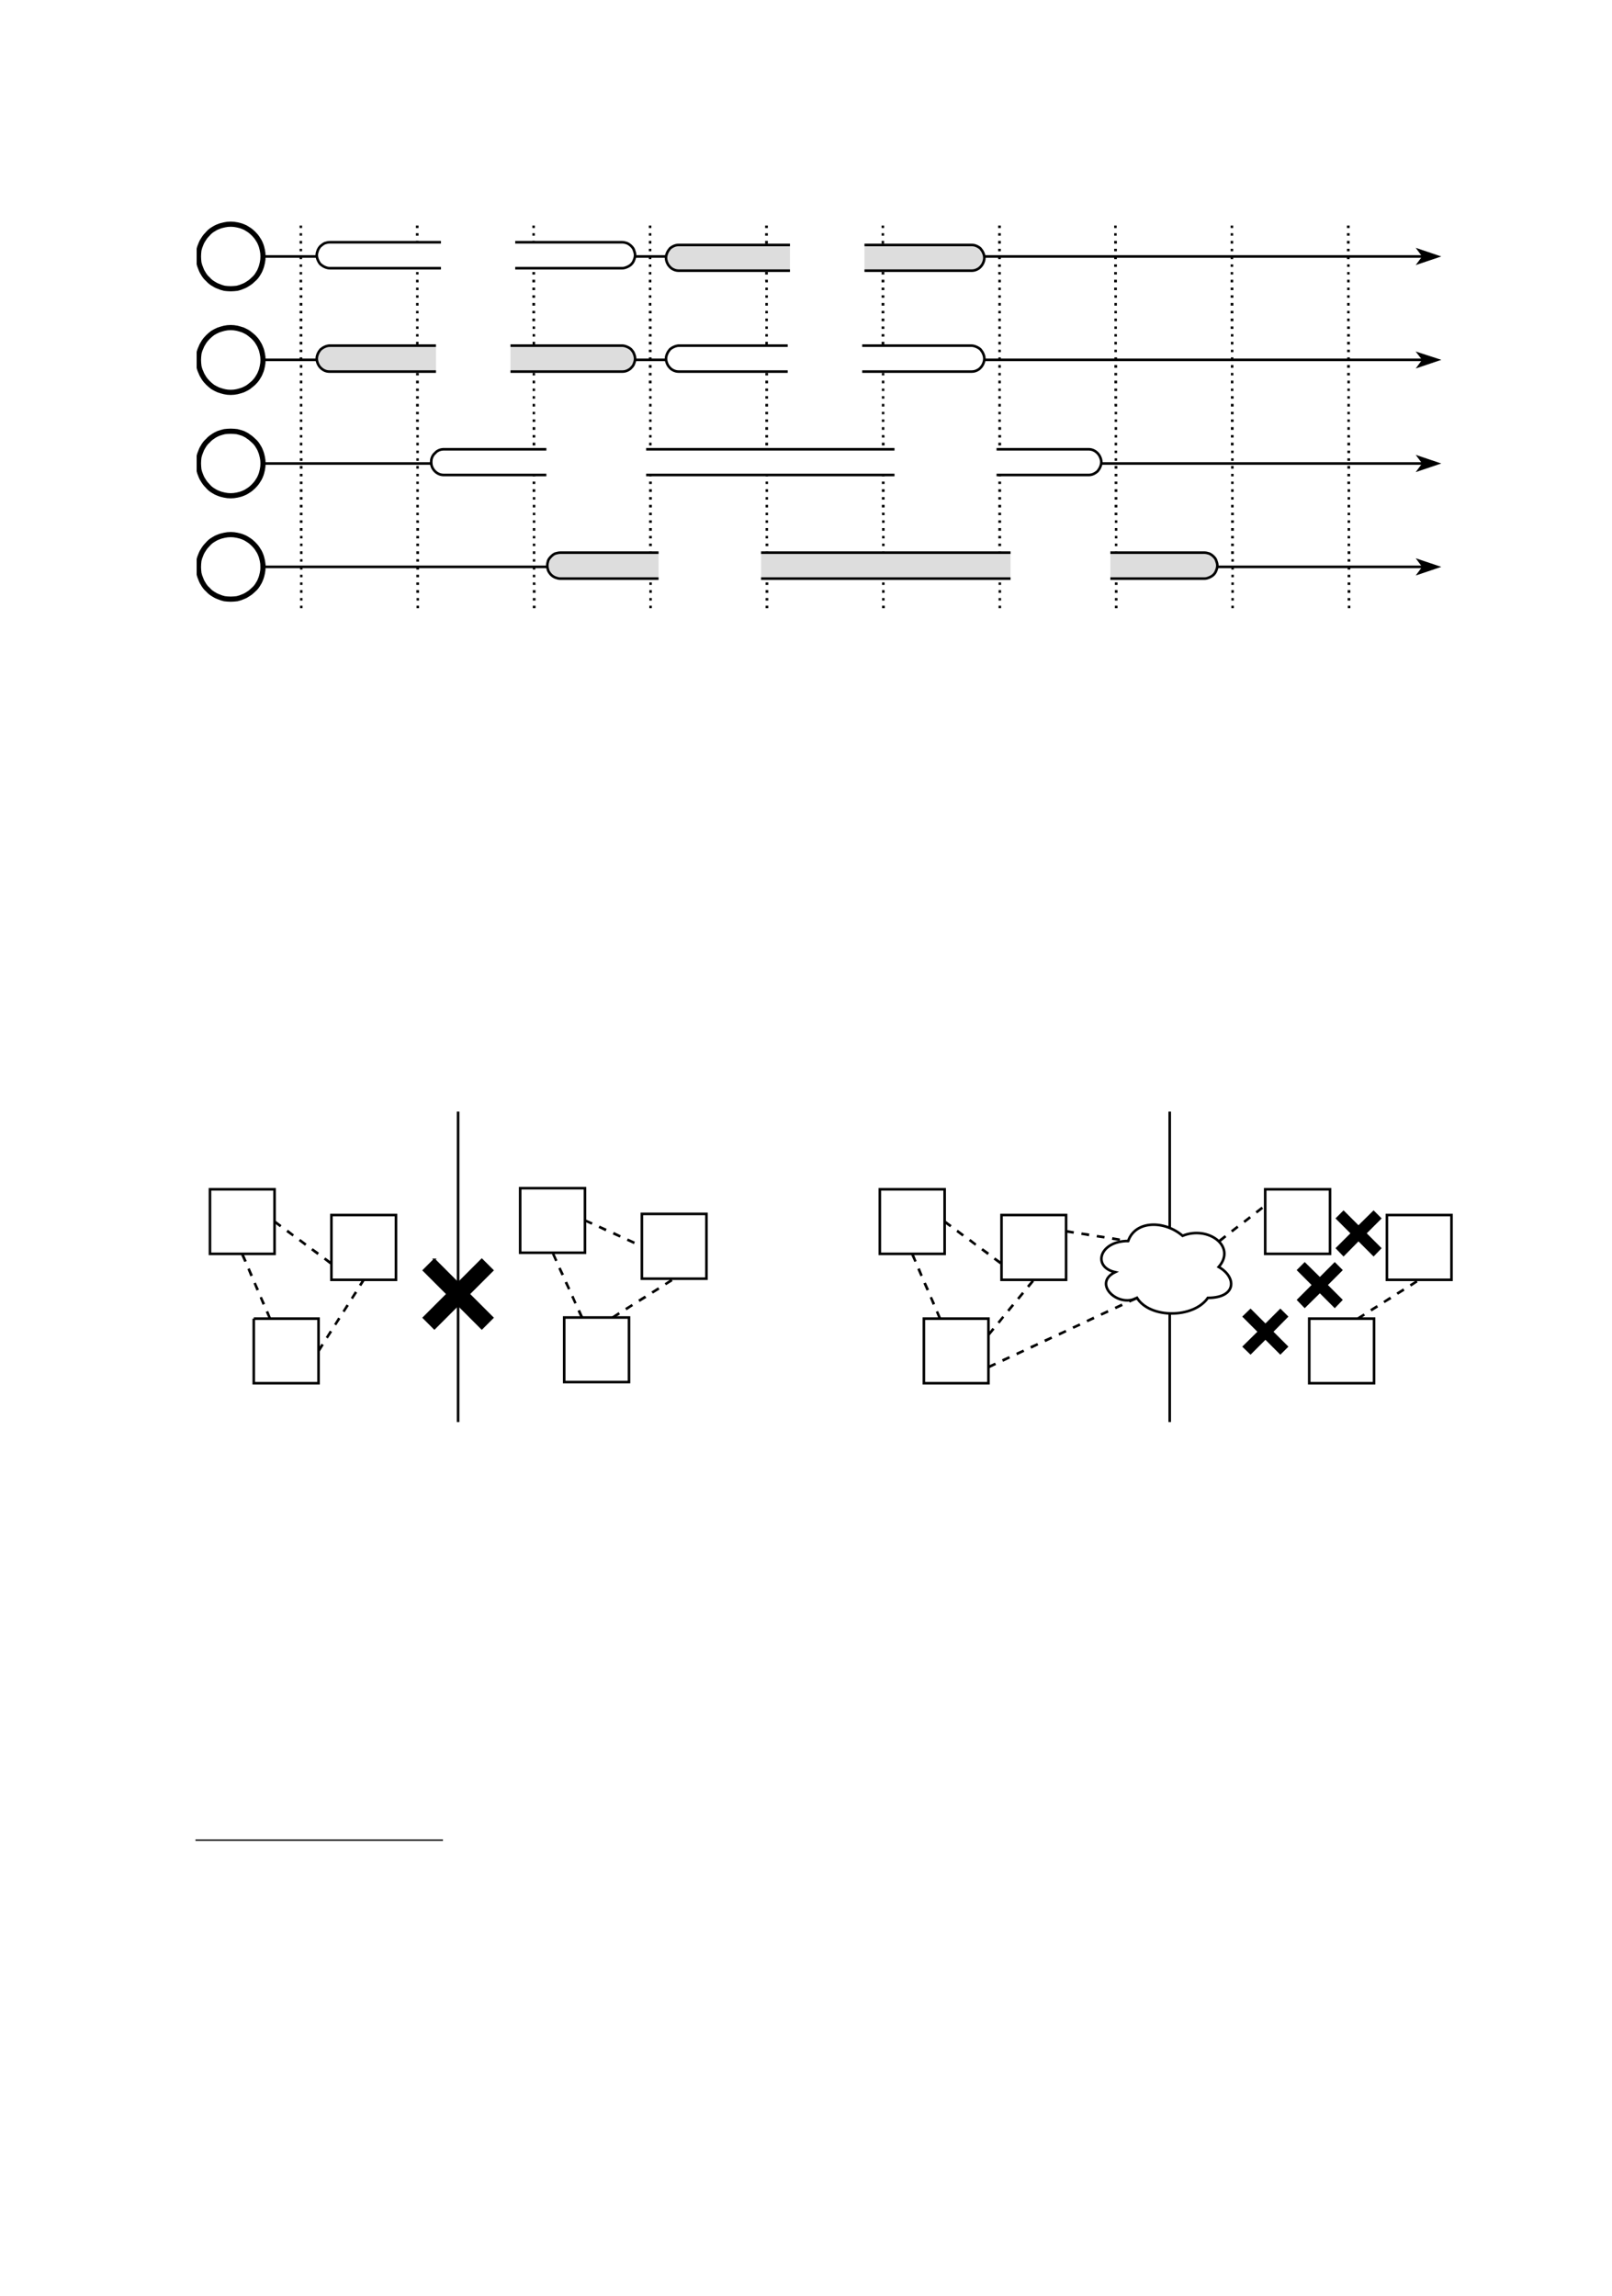 <?xml version="1.0" encoding="UTF-8" standalone="no"?>
<!DOCTYPE svg PUBLIC "-//W3C//DTD SVG 1.1//EN"
"http://www.w3.org/Graphics/SVG/1.1/DTD/svg11.dtd">
<svg viewBox="0 0 714 1017" version="1.1" xmlns="http://www.w3.org/2000/svg" xmlns:xlink="http://www.w3.org/1999/xlink">
<defs>
<clipPath id="c0_296"><path d="M87.1 271.2V97H648.5V271.2Z"/></clipPath>
<clipPath id="c1_296"><path d="M92.4 653.4V491.8H643.5V653.4Z"/></clipPath>
<clipPath id="c2_296"><path d="M87.1 271.2V97H649.3V271.2Z"/></clipPath>
<clipPath id="c3_296"><path d="M92.4 653.9V490.4H643.9V653.9Z"/></clipPath>
<style type="text/css"><![CDATA[
.g0_296{
fill: #FFF;
}
.g1_296{
fill: none;
stroke: #000;
stroke-width: 2.291;
stroke-miterlimit: 10;
}
.g2_296{
fill: none;
stroke: #000;
stroke-width: 1.145;
stroke-miterlimit: 10;
}
.g3_296{
fill: #000;
}
.g4_296{
fill: #DDD;
}
.g5_296{
fill: none;
stroke: #000;
stroke-width: 0.81;
stroke-miterlimit: 10;
}
.g6_296{
fill: none;
stroke: #000;
stroke-width: 0.608;
stroke-miterlimit: 10;
}
]]></style>
</defs>
<path d="M0 1017.7H717.2V-3.7H0V1017.7Z" class="g0_296"/>
<g clip-path="url(#c2_296)">
<g clip-path="url(#c0_296)">
<path d="M87.1 97H648.5V271.2H87.1V97Z" class="g0_296"/>
<path d="M116.5 113.6c0 1 -.1 1.9 -.3 2.8c-.2 .9 -.4 1.8 -.8 2.7c-.3 .9 -.8 1.7 -1.3 2.5c-.5 .8 -1.1 1.5 -1.8 2.1c-.7 .7 -1.4 1.3 -2.2 1.8c-.7 .5 -1.6 1 -2.4 1.3c-.9 .4 -1.8 .7 -2.7 .9c-.9 .1 -1.9 .2 -2.8 .2c-1 0 -1.9 -.1 -2.8 -.2c-.9 -.2 -1.8 -.5 -2.7 -.9c-.9 -.3 -1.7 -.8 -2.5 -1.3c-.8 -.5 -1.5 -1.1 -2.1 -1.8c-.7 -.6 -1.3 -1.3 -1.8 -2.1c-.5 -.8 -1 -1.6 -1.3 -2.5c-.4 -.9 -.7 -1.8 -.9 -2.7c-.1 -.9 -.2 -1.8 -.2 -2.8c0 -.9 .1 -1.9 .2 -2.8c.2 -.9 .5 -1.8 .9 -2.7c.3 -.8 .8 -1.7 1.3 -2.4c.5 -.8 1.1 -1.5 1.8 -2.2c.6 -.7 1.3 -1.3 2.1 -1.8c.8 -.5 1.6 -1 2.5 -1.3c.9 -.4 1.8 -.6 2.7 -.8c.9 -.2 1.8 -.3 2.8 -.3c.9 0 1.9 .1 2.8 .3c.9 .2 1.8 .4 2.7 .8c.8 .3 1.7 .8 2.4 1.3c.8 .5 1.5 1.1 2.2 1.8c.7 .7 1.3 1.4 1.8 2.2c.5 .7 1 1.6 1.3 2.4c.4 .9 .6 1.8 .8 2.7c.2 .9 .3 1.9 .3 2.8Z" class="g1_296"/>
</g>
<path d="M116.5 113.6H630.6" class="g2_296"/>
<path d="M636.6 113.6l-8 2.7l2 -2.7l-2 -2.7l8 2.7Z" class="g3_296"/>
<path d="M636.6 113.6l-8 2.7l2 -2.7l-2 -2.7l8 2.7Z" class="g2_296"/>
<path clip-path="url(#c0_296)" d="M116.5 159.4c0 1 -.1 1.9 -.3 2.8c-.2 1 -.4 1.9 -.8 2.7c-.3 .9 -.8 1.7 -1.3 2.5c-.5 .8 -1.1 1.5 -1.8 2.2c-.7 .6 -1.4 1.2 -2.2 1.8c-.7 .5 -1.6 .9 -2.4 1.3c-.9 .3 -1.8 .6 -2.7 .8c-.9 .2 -1.9 .3 -2.8 .3c-1 0 -1.9 -.1 -2.8 -.3c-.9 -.2 -1.8 -.5 -2.7 -.8c-.9 -.4 -1.7 -.8 -2.5 -1.3c-.8 -.6 -1.5 -1.2 -2.1 -1.8c-.7 -.7 -1.3 -1.4 -1.8 -2.2c-.5 -.8 -1 -1.6 -1.3 -2.5c-.4 -.8 -.7 -1.7 -.9 -2.7c-.1 -.9 -.2 -1.8 -.2 -2.8c0 -.9 .1 -1.8 .2 -2.7c.2 -1 .5 -1.9 .9 -2.7c.3 -.9 .8 -1.7 1.3 -2.5c.5 -.8 1.1 -1.5 1.8 -2.2c.6 -.6 1.3 -1.2 2.1 -1.8c.8 -.5 1.6 -.9 2.5 -1.3c.9 -.3 1.8 -.6 2.7 -.8c.9 -.2 1.8 -.3 2.8 -.3c.9 0 1.9 .1 2.8 .3c.9 .2 1.8 .5 2.7 .8c.8 .4 1.7 .8 2.4 1.3c.8 .6 1.5 1.2 2.2 1.8c.7 .7 1.3 1.4 1.8 2.2c.5 .8 1 1.6 1.3 2.5c.4 .8 .6 1.7 .8 2.7c.2 .9 .3 1.8 .3 2.7Z" class="g1_296"/>
<path d="M116.5 159.4H630.6" class="g2_296"/>
<path d="M636.6 159.4l-8 2.7l2 -2.7l-2 -2.6l8 2.6Z" class="g3_296"/>
<path d="M636.6 159.4l-8 2.7l2 -2.7l-2 -2.6l8 2.6Z" class="g2_296"/>
<path clip-path="url(#c0_296)" d="M116.5 205.3c0 .9 -.1 1.9 -.3 2.8c-.2 .9 -.4 1.8 -.8 2.7c-.3 .8 -.8 1.7 -1.3 2.4c-.5 .8 -1.1 1.5 -1.8 2.2c-.7 .7 -1.4 1.3 -2.2 1.8c-.7 .5 -1.6 1 -2.4 1.3c-.9 .4 -1.8 .6 -2.7 .8c-.9 .2 -1.9 .3 -2.8 .3c-1 0 -1.9 -.1 -2.8 -.3c-.9 -.2 -1.8 -.4 -2.7 -.8c-.9 -.3 -1.7 -.8 -2.5 -1.3c-.8 -.5 -1.5 -1.1 -2.1 -1.8c-.7 -.7 -1.3 -1.4 -1.8 -2.2c-.5 -.7 -1 -1.6 -1.3 -2.4c-.4 -.9 -.7 -1.8 -.9 -2.7c-.1 -.9 -.2 -1.9 -.2 -2.8c0 -1 .1 -1.9 .2 -2.8c.2 -.9 .5 -1.8 .9 -2.7c.3 -.9 .8 -1.7 1.3 -2.5c.5 -.8 1.1 -1.5 1.8 -2.1c.6 -.7 1.3 -1.3 2.1 -1.8c.8 -.6 1.6 -1 2.5 -1.4c.9 -.3 1.8 -.6 2.7 -.8c.9 -.1 1.8 -.2 2.8 -.2c.9 0 1.9 .1 2.8 .2c.9 .2 1.8 .5 2.7 .8c.8 .4 1.7 .8 2.4 1.4c.8 .5 1.5 1.1 2.2 1.8c.7 .6 1.3 1.3 1.8 2.1c.5 .8 1 1.6 1.3 2.5c.4 .9 .6 1.8 .8 2.7c.2 .9 .3 1.8 .3 2.8Z" class="g1_296"/>
<path d="M116.5 205.3H630.6" class="g2_296"/>
<path d="M636.6 205.3l-8 2.7l2 -2.7l-2 -2.7l8 2.7Z" class="g3_296"/>
<path d="M636.6 205.3l-8 2.7l2 -2.7l-2 -2.7l8 2.7Z" class="g2_296"/>
<path clip-path="url(#c0_296)" d="M116.5 251.1c0 1 -.1 1.9 -.3 2.8c-.2 .9 -.4 1.8 -.8 2.7c-.3 .9 -.8 1.7 -1.3 2.5c-.5 .8 -1.1 1.5 -1.8 2.1c-.7 .7 -1.4 1.3 -2.2 1.8c-.7 .5 -1.6 1 -2.4 1.3c-.9 .4 -1.8 .7 -2.7 .9c-.9 .1 -1.9 .2 -2.8 .2c-1 0 -1.9 -.1 -2.8 -.2c-.9 -.2 -1.8 -.5 -2.7 -.9C95.8 264 95 263.5 94.2 263c-.8 -.5 -1.5 -1.1 -2.1 -1.8c-.7 -.6 -1.3 -1.3 -1.8 -2.1c-.5 -.8 -1 -1.6 -1.3 -2.5c-.4 -.9 -.7 -1.8 -.9 -2.7c-.1 -.9 -.2 -1.8 -.2 -2.8c0 -.9 .1 -1.9 .2 -2.8c.2 -.9 .5 -1.8 .9 -2.7c.3 -.8 .8 -1.7 1.3 -2.4c.5 -.8 1.1 -1.5 1.8 -2.2c.6 -.7 1.3 -1.3 2.1 -1.8c.8 -.5 1.6 -1 2.5 -1.3c.9 -.4 1.8 -.6 2.7 -.8c.9 -.2 1.8 -.3 2.8 -.3c.9 0 1.9 .1 2.8 .3c.9 .2 1.8 .4 2.7 .8c.8 .3 1.7 .8 2.4 1.3c.8 .5 1.5 1.1 2.2 1.8c.7 .7 1.3 1.4 1.8 2.2c.5 .7 1 1.6 1.3 2.4c.4 .9 .6 1.8 .8 2.7c.2 .9 .3 1.9 .3 2.8Z" class="g1_296"/>
<path d="M116.5 251.1H630.6" class="g2_296"/>
<path d="M636.6 251.1l-8 2.7l2 -2.7l-2 -2.7l8 2.7Z" class="g3_296"/>
<path d="M636.6 251.1l-8 2.7l2 -2.7l-2 -2.7l8 2.7Z" class="g2_296"/>
<path d="M132.9 269.4v-1.1H134v1.1M132.9 266v-1.1H134V266m-1.1 -3.4v-1.2H134v1.2m-1.1 -3.5V258H134v1.1m-1.1 -3.4v-1.1H134v1.1m-1.1 -3.4v-1.2H134v1.2m-1.1 -3.5v-1.1H134v1.1m-1.1 -3.4v-1.2H134v1.2m-1.1 -3.5v-1.1H134v1.1m-1.1 -3.4v-1.1H134v1.1m-1.2 -3.4v-1.2H134v1.2m-1.2 -3.5v-1.1H134v1.1m-1.2 -3.4v-1.1H134v1.1m-1.2 -3.4v-1.2H134v1.2m-1.2 -3.5v-1.1H134v1.1m-1.2 -3.4v-1.2H134v1.2m-1.2 -3.5v-1.1H134v1.1M132.8 211v-1.1H134V211m-1.2 -3.4v-1.2H134v1.2m-1.2 -3.5V203H134v1.1m-1.2 -3.4v-1.1h1.1v1.1m-1.1 -3.4v-1.2h1.1v1.2m-1.1 -3.5v-1.1h1.1v1.1m-1.1 -3.4v-1.2h1.1v1.2m-1.1 -3.5v-1.1h1.1v1.1m-1.1 -3.4v-1.1h1.1v1.1m-1.1 -3.4v-1.2h1.1v1.2m-1.1 -3.5v-1.1h1.1v1.1m-1.1 -3.4v-1.1h1.1v1.1m-1.1 -3.4v-1.2h1.1v1.2m-1.1 -3.5v-1.1h1.1v1.1m-1.1 -3.4v-1.2h1.1v1.2m-1.2 -3.5v-1.1h1.2v1.1M132.7 156v-1.1h1.2V156m-1.2 -3.4v-1.2h1.2v1.2m-1.2 -3.5V148h1.2v1.1m-1.2 -3.4v-1.1h1.2v1.1m-1.2 -3.4v-1.2h1.2v1.2m-1.2 -3.5v-1.1h1.2v1.1m-1.2 -3.4v-1.2h1.2v1.2m-1.2 -3.5v-1.1h1.2v1.1m-1.2 -3.4v-1.1h1.2v1.1m-1.2 -3.4v-1.2h1.1v1.2m-1.1 -3.5v-1.1h1.1v1.1m-1.1 -3.4v-1.1h1.1v1.1m-1.1 -3.4v-1.2h1.1v1.2m-1.1 -3.5v-1.1h1.1v1.1m-1.1 -3.4v-1.2h1.1v1.2m-1.1 -3.5v-1.1h1.1v1.1M132.7 101V99.9h1.1V101m-1.1 -3.4v0h1.1Z" class="g3_296"/>
<path d="M287.6 269.4v-1.1h1.1v1.1M287.6 266v-1.1h1.1V266m-1.1 -3.4v-1.2h1.1v1.2m-1.1 -3.5V258h1.1v1.1m-1.1 -3.4v-1.1h1.1v1.1m-1.1 -3.4v-1.2h1.1v1.2m-1.1 -3.5v-1.1h1.1v1.1m-1.2 -3.4v-1.2h1.2v1.2m-1.2 -3.5v-1.1h1.2v1.1m-1.2 -3.4v-1.1h1.2v1.1m-1.2 -3.4v-1.2h1.2v1.2m-1.2 -3.5v-1.1h1.2v1.1m-1.2 -3.4v-1.1h1.2v1.1m-1.2 -3.4v-1.2h1.2v1.2m-1.2 -3.5v-1.1h1.2v1.1m-1.2 -3.4v-1.2h1.2v1.2m-1.2 -3.5v-1.1h1.2v1.1M287.5 211v-1.1h1.1V211m-1.1 -3.4v-1.2h1.1v1.2m-1.1 -3.5V203h1.1v1.1m-1.1 -3.4v-1.1h1.1v1.1m-1.1 -3.4v-1.2h1.1v1.2m-1.1 -3.5v-1.1h1.1v1.1m-1.1 -3.4v-1.2h1.1v1.2m-1.1 -3.5v-1.1h1.1v1.1m-1.1 -3.4v-1.1h1.1v1.1m-1.1 -3.4v-1.2h1.1v1.2m-1.1 -3.5v-1.1h1.1v1.1m-1.1 -3.4v-1.1h1.1v1.1m-1.2 -3.4v-1.2h1.2v1.2m-1.2 -3.5v-1.1h1.2v1.1m-1.2 -3.4v-1.2h1.2v1.2m-1.2 -3.5v-1.1h1.2v1.1M287.4 156v-1.1h1.2V156m-1.2 -3.4v-1.2h1.2v1.2m-1.2 -3.5V148h1.2v1.1m-1.2 -3.4v-1.1h1.2v1.1m-1.2 -3.4v-1.2h1.2v1.2m-1.2 -3.5v-1.1h1.2v1.1m-1.2 -3.4v-1.2h1.1v1.2m-1.1 -3.5v-1.1h1.1v1.1m-1.1 -3.4v-1.1h1.1v1.1m-1.1 -3.4v-1.2h1.1v1.2m-1.1 -3.5v-1.1h1.1v1.1m-1.1 -3.4v-1.1h1.1v1.1m-1.1 -3.4v-1.2h1.1v1.2m-1.1 -3.5v-1.1h1.1v1.1m-1.1 -3.4v-1.2h1.1v1.2m-1.1 -3.5v-1.1h1.1v1.1M287.4 101V99.9h1.1V101Z" class="g3_296"/>
<path d="M236 269.4v-1.1h1.2v1.1M236 266v-1.1h1.2V266M236 262.6v-1.2h1.2v1.2M236 259.1V258h1.1l.1 1.1M236 255.7v-1.1h1.1v1.1M236 252.3v-1.2h1.1v1.2M236 248.8v-1.1h1.1v1.1M236 245.4v-1.2h1.1v1.2M236 241.9v-1.1h1.1v1.1M236 238.5v-1.1h1.1v1.1M236 235.1v-1.2h1.1v1.2M236 231.6v-1.1h1.1v1.1M236 228.2v-1.1h1.1v1.1M236 224.8v-1.2h1.1v1.2M236 221.3v-1.1h1.1v1.1m-1.2 -3.4v-1.2h1.2v1.2m-1.2 -3.5v-1.1h1.2v1.1M235.9 211v-1.1h1.2V211m-1.2 -3.4v-1.2h1.2v1.2m-1.2 -3.5V203h1.2v1.1m-1.2 -3.4v-1.1h1.2v1.1m-1.2 -3.4v-1.2h1.2v1.2m-1.2 -3.5v-1.1h1.2v1.1m-1.2 -3.4v-1.2h1.2v1.2m-1.2 -3.5v-1.1h1.2v1.1m-1.2 -3.4v-1.1H237v1.1m-1.1 -3.4v-1.2H237v1.2m-1.1 -3.5v-1.1H237v1.1m-1.1 -3.4v-1.1H237v1.1m-1.1 -3.4v-1.2H237v1.2m-1.1 -3.5v-1.1H237v1.1m-1.1 -3.4v-1.2H237v1.2m-1.1 -3.5v-1.1H237v1.1M235.9 156v-1.1H237V156m-1.1 -3.4v-1.2H237v1.2m-1.1 -3.5V148H237v1.1m-1.1 -3.4v-1.1H237v1.1m-1.2 -3.4v-1.2H237v1.2m-1.2 -3.5v-1.1H237v1.1m-1.2 -3.4v-1.2H237v1.2m-1.2 -3.5v-1.1H237v1.1m-1.2 -3.4v-1.1H237v1.1m-1.2 -3.4v-1.2H237v1.2m-1.2 -3.5v-1.1H237v1.1m-1.2 -3.4v-1.1H237v1.1m-1.2 -3.4v-1.2H237v1.2m-1.2 -3.5v-1.1H237v1.1m-1.2 -3.4v-1.2h1.1v1.2m-1.1 -3.5v-1.1h1.1v1.1M235.8 101V99.9h1.1V101Z" class="g3_296"/>
<path d="M184.5 269.4v-1.1h1.1v1.1M184.5 266v-1.1h1.1V266m-1.2 -3.4v-1.2h1.2v1.2m-1.2 -3.5V258h1.2v1.1m-1.2 -3.4v-1.1h1.2v1.1m-1.2 -3.4v-1.2h1.2v1.2m-1.2 -3.5v-1.1h1.2v1.1m-1.2 -3.4v-1.2h1.2v1.2m-1.2 -3.5v-1.1h1.2v1.1m-1.2 -3.4v-1.1h1.2v1.1m-1.2 -3.4v-1.2h1.2v1.2m-1.2 -3.5v-1.1h1.1l.1 1.1m-1.2 -3.4v-1.1h1.1v1.1m-1.1 -3.4v-1.2h1.1v1.2m-1.1 -3.5v-1.1h1.1v1.1m-1.1 -3.4v-1.2h1.1v1.2m-1.1 -3.5v-1.1h1.1v1.1M184.4 211v-1.1h1.1V211m-1.1 -3.4v-1.2h1.1v1.2m-1.1 -3.5V203h1.1v1.1m-1.1 -3.4v-1.1h1.1v1.1m-1.1 -3.4v-1.2h1.1v1.2m-1.1 -3.5v-1.1h1.1v1.1m-1.1 -3.4l-.1 -1.2h1.2v1.2m-1.2 -3.5v-1.1h1.2v1.1m-1.2 -3.4v-1.1h1.2v1.1m-1.2 -3.4v-1.2h1.2v1.2m-1.2 -3.5v-1.1h1.2v1.1m-1.2 -3.4v-1.1h1.2v1.1m-1.2 -3.4v-1.2h1.2v1.2m-1.2 -3.5v-1.1h1.2v1.1m-1.2 -3.4v-1.2h1.2v1.2m-1.2 -3.5v-1.1h1.2v1.1M184.3 156v-1.1h1.1l.1 1.1m-1.2 -3.4v-1.2h1.1v1.2m-1.1 -3.5V148h1.1v1.1m-1.1 -3.4v-1.1h1.1v1.1m-1.1 -3.4v-1.2h1.1v1.2m-1.1 -3.5v-1.1h1.1v1.1m-1.1 -3.4v-1.2h1.1v1.2m-1.1 -3.5v-1.1h1.1v1.1m-1.1 -3.4v-1.1h1.1v1.1m-1.1 -3.4v-1.2h1.1v1.2m-1.1 -3.5v-1.1h1.1v1.1m-1.1 -3.4v-1.1h1.1v1.1m-1.2 -3.4v-1.2h1.2v1.2m-1.2 -3.5v-1.1h1.2v1.1m-1.2 -3.4v-1.2h1.2v1.2m-1.2 -3.5v-1.1h1.2v1.1M184.2 101V99.9h1.2V101Z" class="g3_296"/>
<path d="M339.1 269.4v-1.1h1.2v1.1M339.1 266v-1.1h1.2V266m-1.2 -3.4v-1.2h1.2v1.2m-1.2 -3.5V258h1.2v1.1m-1.2 -3.4v-1.1h1.2v1.1m-1.2 -3.4v-1.2h1.2v1.2m-1.2 -3.5v-1.1h1.2v1.1m-1.2 -3.4v-1.2h1.2v1.2m-1.2 -3.5v-1.1h1.2v1.1m-1.2 -3.4v-1.1h1.1v1.1m-1.1 -3.4v-1.2h1.1v1.2m-1.1 -3.5v-1.1h1.1v1.1m-1.1 -3.4v-1.1h1.1v1.1m-1.1 -3.4v-1.2h1.1v1.2m-1.1 -3.5v-1.1h1.1v1.1m-1.1 -3.4v-1.2h1.1v1.2m-1.1 -3.5v-1.1h1.1v1.1M339.1 211v-1.1h1.1V211m-1.1 -3.4v-1.2h1.1v1.2m-1.1 -3.5V203h1.1v1.1m-1.1 -3.4v-1.1h1.1v1.1M339 197.3v-1.2h1.2v1.2M339 193.8v-1.1h1.2v1.1M339 190.4v-1.2h1.2v1.2M339 186.9v-1.1h1.2v1.1M339 183.5v-1.1h1.2v1.1M339 180.1v-1.2h1.2v1.2M339 176.6v-1.1h1.2v1.1M339 173.2v-1.1h1.2v1.1M339 169.8v-1.2h1.2v1.2M339 166.3v-1.1h1.2v1.1M339 162.9v-1.2h1.1v1.2M339 159.4v-1.1h1.1v1.1M339 156v-1.1h1.1V156M339 152.6v-1.2h1.1v1.2M339 149.1V148h1.1v1.1M339 145.7v-1.1h1.1v1.1M339 142.3v-1.2h1.1v1.2M339 138.8v-1.1h1.1v1.1M339 135.4v-1.2h1.1v1.2M339 131.9v-1.1h1.1v1.1M339 128.5v-1.1h1.1v1.1M339 125.1l-.1 -1.2h1.2v1.2m-1.2 -3.5v-1.1h1.2v1.1m-1.2 -3.4v-1.1h1.2v1.1m-1.2 -3.4v-1.2h1.2v1.2m-1.2 -3.5v-1.1h1.2v1.1m-1.2 -3.4v-1.2h1.2v1.2m-1.2 -3.5v-1.1h1.2v1.1M338.9 101V99.9h1.2V101Z" class="g3_296"/>
<path d="M390.7 269.4v-1.1h1.2v1.1M390.7 266v-1.1h1.1V266m-1.1 -3.4v-1.2h1.1v1.2m-1.1 -3.5V258h1.1v1.1m-1.1 -3.4v-1.1h1.1v1.1m-1.1 -3.4v-1.2h1.1v1.2m-1.1 -3.5v-1.1h1.1v1.1m-1.1 -3.4v-1.2h1.1v1.2m-1.1 -3.5v-1.1h1.1v1.1m-1.1 -3.4v-1.1h1.1v1.1m-1.1 -3.4v-1.2h1.1v1.2m-1.1 -3.5v-1.1h1.1v1.1m-1.1 -3.4l-.1 -1.1h1.2v1.1m-1.2 -3.4v-1.2h1.2v1.2m-1.2 -3.5v-1.1h1.2v1.1m-1.2 -3.4v-1.2h1.2v1.2m-1.2 -3.5v-1.1h1.2v1.1M390.6 211v-1.1h1.2V211m-1.2 -3.4v-1.2h1.2v1.2m-1.2 -3.5V203h1.2v1.1m-1.2 -3.4v-1.1h1.2v1.1m-1.2 -3.4v-1.2h1.2v1.2m-1.2 -3.5v-1.1h1.1l.1 1.1m-1.2 -3.4v-1.2h1.1v1.2m-1.1 -3.5v-1.1h1.1v1.1m-1.1 -3.4v-1.1h1.1v1.1m-1.1 -3.4v-1.2h1.1v1.2m-1.1 -3.5v-1.1h1.1v1.1m-1.1 -3.4v-1.1h1.1v1.1m-1.1 -3.4v-1.2h1.1v1.2m-1.1 -3.5v-1.1h1.1v1.1m-1.1 -3.4v-1.2h1.1v1.2m-1.1 -3.5v-1.1h1.1v1.1M390.6 156v-1.1h1.1V156m-1.2 -3.4v-1.2h1.2v1.2m-1.2 -3.5V148h1.2v1.1m-1.2 -3.4v-1.1h1.2v1.1m-1.2 -3.4v-1.2h1.2v1.2m-1.2 -3.5v-1.1h1.2v1.1m-1.2 -3.4v-1.2h1.2v1.2m-1.2 -3.5v-1.1h1.2v1.1m-1.2 -3.4v-1.1h1.2v1.1m-1.2 -3.4v-1.2h1.2v1.2m-1.2 -3.5v-1.1h1.2v1.1m-1.2 -3.4v-1.1h1.1v1.1m-1.1 -3.4v-1.2h1.1v1.2m-1.1 -3.5v-1.1h1.1v1.1m-1.1 -3.4v-1.2h1.1v1.2m-1.1 -3.5v-1.1h1.1v1.1M390.5 101V99.9h1.1V101Z" class="g3_296"/>
<path d="M442.3 269.4v-1.1h1.1v1.1M442.3 266v-1.1h1.1V266m-1.1 -3.4v-1.2h1.1v1.2m-1.1 -3.5V258h1.1v1.1m-1.1 -3.4v-1.1h1.1v1.1m-1.1 -3.4v-1.2h1.1v1.2m-1.1 -3.5v-1.1h1.1v1.1m-1.2 -3.4v-1.2h1.2v1.2m-1.2 -3.5v-1.1h1.2v1.1m-1.2 -3.4v-1.1h1.2v1.1m-1.2 -3.4v-1.2h1.2v1.2m-1.2 -3.5v-1.1h1.2v1.1m-1.2 -3.4v-1.1h1.2v1.1m-1.2 -3.4v-1.2h1.2v1.2m-1.2 -3.5v-1.1h1.2v1.1m-1.2 -3.4v-1.2h1.2v1.2m-1.2 -3.5v-1.1h1.2v1.1M442.2 211v-1.1h1.2V211m-1.2 -3.4v-1.2h1.2v1.2m-1.2 -3.5V203h1.2v1.1m-1.2 -3.4v-1.1h1.2v1.1m-1.2 -3.4v-1.2h1.2v1.2m-1.2 -3.5v-1.1h1.2v1.1m-1.2 -3.4v-1.2h1.2v1.2m-1.2 -3.5v-1.1h1.1v1.1m-1.1 -3.4v-1.1h1.1v1.1m-1.1 -3.4v-1.2h1.1v1.2m-1.1 -3.5v-1.1h1.1v1.1m-1.1 -3.4v-1.1h1.1v1.1m-1.1 -3.4v-1.2h1.1v1.2m-1.1 -3.5v-1.1h1.1v1.1m-1.1 -3.4v-1.2h1.1v1.2m-1.1 -3.5v-1.1h1.1v1.1M442.2 156v-1.1h1.1V156m-1.1 -3.4v-1.2h1.1v1.2m-1.1 -3.5V148h1.1v1.1m-1.1 -3.4v-1.1h1.1v1.1m-1.1 -3.4v-1.2h1.1v1.2m-1.1 -3.5v-1.1h1.1v1.1m-1.1 -3.4v-1.2h1.1v1.2m-1.1 -3.5v-1.1h1.1v1.1m-1.1 -3.4v-1.1h1.1v1.1m-1.1 -3.4v-1.2h1.1v1.2m-1.1 -3.5l-.1 -1.1h1.2v1.1m-1.2 -3.4v-1.1h1.2v1.1m-1.2 -3.4v-1.2h1.2v1.2m-1.2 -3.5v-1.1h1.2v1.1m-1.2 -3.4v-1.2h1.2v1.2m-1.2 -3.5v-1.1h1.2v1.1M442.1 101V99.9h1.2V101Z" class="g3_296"/>
<path d="M493.8 269.4v-1.1H495v1.1M493.8 266v-1.1H495V266m-1.2 -3.4v-1.2H495v1.2m-1.2 -3.5V258H495v1.1m-1.2 -3.4v-1.1h1.1v1.1m-1.1 -3.4v-1.2h1.1v1.2m-1.1 -3.5v-1.1h1.1v1.1m-1.1 -3.4v-1.2h1.1v1.2m-1.1 -3.5v-1.1h1.1v1.1m-1.1 -3.4v-1.1h1.1v1.1m-1.1 -3.4v-1.2h1.1v1.2m-1.1 -3.5v-1.1h1.1v1.1m-1.2 -3.4v-1.1h1.2v1.1m-1.2 -3.4v-1.2h1.2v1.2m-1.2 -3.5v-1.1h1.2v1.1m-1.2 -3.4v-1.2h1.2v1.2m-1.2 -3.5v-1.1h1.2v1.1M493.7 211v-1.1h1.2V211m-1.2 -3.4v-1.2h1.2v1.2m-1.2 -3.5V203h1.1v1.1m-1.1 -3.4v-1.1h1.1v1.1m-1.1 -3.4v-1.2h1.1v1.2m-1.1 -3.5v-1.1h1.1v1.1m-1.1 -3.4v-1.2h1.1v1.2m-1.1 -3.5v-1.1h1.1v1.1m-1.1 -3.4v-1.1h1.1v1.1m-1.1 -3.4l-.1 -1.2h1.2v1.2m-1.2 -3.5v-1.1h1.2v1.1m-1.2 -3.4v-1.1h1.2v1.1m-1.2 -3.4v-1.2h1.2v1.2m-1.2 -3.5v-1.1h1.2v1.1m-1.2 -3.4v-1.2h1.2v1.2m-1.2 -3.5v-1.1h1.2v1.1M493.6 156v-1.1h1.1V156m-1.1 -3.4v-1.2h1.1v1.2m-1.1 -3.5V148h1.1v1.1m-1.1 -3.4v-1.1h1.1v1.1m-1.1 -3.4v-1.2h1.1v1.2m-1.1 -3.5v-1.1h1.1v1.1m-1.1 -3.4v-1.2h1.1v1.2m-1.1 -3.5v-1.1h1.1v1.1m-1.2 -3.4v-1.1h1.2v1.1m-1.2 -3.4v-1.2h1.2v1.2m-1.2 -3.5v-1.1h1.2v1.1m-1.2 -3.4v-1.1h1.2v1.1m-1.2 -3.4v-1.2h1.2v1.2m-1.2 -3.5v-1.1h1.2v1.1m-1.2 -3.4v-1.2h1.2v1.2m-1.2 -3.5v-1.1h1.1v1.1M493.5 101V99.9h1.1V101Z" class="g3_296"/>
<path d="M545.4 269.4v-1.1h1.1v1.1M545.4 266v-1.1h1.1V266m-1.1 -3.4v-1.2h1.1v1.2m-1.1 -3.5V258h1.1v1.1m-1.1 -3.4v-1.1h1.1v1.1m-1.1 -3.4v-1.2h1.1v1.2m-1.1 -3.5v-1.1h1.1v1.1m-1.2 -3.4v-1.2h1.2v1.2m-1.2 -3.5v-1.1h1.2v1.1m-1.2 -3.4v-1.1h1.2v1.1m-1.2 -3.4v-1.2h1.2v1.2m-1.2 -3.5v-1.1h1.2v1.1m-1.2 -3.4v-1.1h1.2v1.1m-1.2 -3.4v-1.2h1.1v1.2m-1.1 -3.5v-1.1h1.1v1.1m-1.1 -3.4v-1.2h1.1v1.2m-1.1 -3.5v-1.1h1.1v1.1M545.3 211v-1.1h1.1V211m-1.1 -3.4v-1.2h1.1v1.2m-1.1 -3.5V203h1.1v1.1m-1.1 -3.4v-1.1h1.1v1.1m-1.2 -3.4v-1.2h1.2v1.2m-1.2 -3.5v-1.1h1.2v1.1m-1.2 -3.4v-1.2h1.2v1.2m-1.2 -3.5v-1.1h1.2v1.1m-1.2 -3.4v-1.1h1.2v1.1m-1.2 -3.4v-1.2h1.2v1.2m-1.2 -3.5v-1.1h1.2v1.1m-1.2 -3.4v-1.1h1.1v1.1m-1.1 -3.4v-1.2h1.1v1.2m-1.1 -3.5v-1.1h1.1v1.1m-1.1 -3.4v-1.2h1.1v1.2m-1.1 -3.5v-1.1h1.1v1.1M545.2 156v-1.1h1.1V156m-1.1 -3.4v-1.2h1.1v1.2m-1.1 -3.5V148h1.1v1.1m-1.2 -3.4v-1.1h1.2v1.1m-1.2 -3.4v-1.2h1.2v1.2m-1.2 -3.5v-1.1h1.2v1.1m-1.2 -3.4v-1.2h1.2v1.2m-1.2 -3.5v-1.1h1.2v1.1m-1.2 -3.4v-1.1h1.2v1.1m-1.2 -3.4v-1.2h1.1v1.2m-1.1 -3.5v-1.1h1.1v1.1m-1.1 -3.4v-1.1h1.1v1.1m-1.1 -3.4v-1.2h1.1v1.2m-1.1 -3.5v-1.1h1.1v1.1m-1.1 -3.4v-1.2h1.1v1.2m-1.1 -3.5v-1.1h1.1v1.1M545.1 101V99.9h1.1V101Z" class="g3_296"/>
<path d="M597 269.4v-1.1h1.1v1.1M596.9 266v-1.1h1.2V266m-1.2 -3.4v-1.2h1.2v1.2m-1.2 -3.5V258h1.2v1.1m-1.2 -3.4v-1.1h1.2v1.1m-1.2 -3.4v-1.2h1.2v1.2m-1.2 -3.5v-1.1h1.2v1.1m-1.2 -3.4v-1.2h1.2v1.2m-1.2 -3.5v-1.1H598v1.1m-1.1 -3.4v-1.1H598v1.1m-1.1 -3.4v-1.2H598v1.2m-1.1 -3.5v-1.1H598v1.1m-1.1 -3.4v-1.1H598v1.1m-1.1 -3.4v-1.2H598v1.2m-1.1 -3.5v-1.1H598v1.1m-1.1 -3.4v-1.2H598v1.2m-1.2 -3.5v-1.1H598v1.1M596.8 211v-1.1H598V211m-1.2 -3.4v-1.2H598v1.2m-1.2 -3.5V203H598v1.1m-1.2 -3.4v-1.1H598v1.1m-1.2 -3.4v-1.2H598v1.2m-1.2 -3.5v-1.1h1.1l.1 1.1m-1.2 -3.4v-1.2h1.1v1.2m-1.1 -3.5v-1.1h1.1v1.1m-1.1 -3.4v-1.1h1.1v1.1m-1.1 -3.4v-1.2h1.1v1.2m-1.1 -3.5v-1.1h1.1v1.1m-1.1 -3.4v-1.1h1.1v1.1m-1.1 -3.4v-1.2h1.1v1.2m-1.2 -3.5v-1.1h1.2v1.1m-1.2 -3.4v-1.2h1.2v1.2m-1.2 -3.5v-1.1h1.2v1.1M596.7 156v-1.1h1.2V156m-1.2 -3.4v-1.2h1.2v1.2m-1.2 -3.5V148h1.2v1.1m-1.2 -3.4v-1.1h1.2v1.1m-1.2 -3.4v-1.2h1.1v1.2m-1.1 -3.5v-1.1h1.1v1.1m-1.1 -3.4v-1.2h1.1v1.2m-1.1 -3.5v-1.1h1.1v1.1m-1.1 -3.4v-1.1h1.1v1.1m-1.1 -3.4v-1.2h1.1v1.2m-1.1 -3.5v-1.1h1.1v1.1m-1.1 -3.4v-1.1h1.1v1.1m-1.2 -3.4v-1.2h1.2v1.2m-1.2 -3.5v-1.1h1.2v1.1m-1.2 -3.4v-1.2h1.2v1.2m-1.2 -3.5v-1.1h1.2v1.1M596.6 101V99.9h1.2V101Z" class="g3_296"/>
<path d="M146.1 107.3H275.6c.7 0 1.4 .2 2.1 .4c.7 .3 1.4 .8 1.9 1.3c.5 .5 1 1.1 1.2 1.8c.3 .8 .5 1.5 .5 2.2c0 .8 -.2 1.5 -.5 2.2c-.2 .7 -.7 1.4 -1.2 1.9c-.5 .5 -1.2 .9 -1.9 1.2c-.7 .3 -1.4 .5 -2.1 .5H146.1c-.8 0 -1.5 -.2 -2.2 -.5c-.7 -.3 -1.3 -.7 -1.9 -1.2c-.5 -.5 -.9 -1.2 -1.2 -1.9c-.3 -.7 -.5 -1.4 -.5 -2.2c0 -.7 .2 -1.4 .5 -2.2c.3 -.7 .7 -1.3 1.2 -1.8c.6 -.5 1.2 -1 1.9 -1.3c.7 -.2 1.4 -.4 2.2 -.4Z" class="g0_296"/>
<path d="M146.1 107.3H275.6c.7 0 1.4 .2 2.1 .4c.7 .3 1.4 .8 1.9 1.3c.5 .5 1 1.1 1.2 1.8c.3 .8 .5 1.5 .5 2.2c0 .8 -.2 1.5 -.5 2.2c-.2 .7 -.7 1.4 -1.2 1.9c-.5 .5 -1.2 .9 -1.9 1.2c-.7 .3 -1.4 .5 -2.1 .5H146.1c-.8 0 -1.5 -.2 -2.2 -.5c-.7 -.3 -1.3 -.7 -1.9 -1.2c-.5 -.5 -.9 -1.2 -1.2 -1.9c-.3 -.7 -.5 -1.4 -.5 -2.2c0 -.7 .2 -1.4 .5 -2.2c.3 -.7 .7 -1.3 1.2 -1.8c.6 -.5 1.2 -1 1.9 -1.3c.7 -.2 1.4 -.4 2.2 -.4Z" class="g2_296"/>
<path d="M195.3 99.3h32.9v25.2H195.3V99.3Z" class="g0_296"/>
<path d="M300.8 153.1H430.2c.8 0 1.5 .2 2.2 .5c.7 .3 1.4 .7 1.9 1.2c.5 .6 .9 1.2 1.2 1.9c.3 .7 .5 1.4 .5 2.2c0 .7 -.2 1.5 -.5 2.2c-.3 .7 -.7 1.3 -1.2 1.8c-.5 .6 -1.2 1 -1.9 1.3c-.7 .3 -1.4 .4 -2.2 .4H300.8c-.8 0 -1.5 -.1 -2.2 -.4c-.7 -.3 -1.4 -.7 -1.9 -1.3c-.5 -.5 -.9 -1.1 -1.2 -1.8c-.3 -.7 -.5 -1.5 -.5 -2.2c0 -.8 .2 -1.5 .5 -2.2c.3 -.7 .7 -1.3 1.2 -1.9c.5 -.5 1.2 -.9 1.9 -1.2c.7 -.3 1.4 -.5 2.2 -.5Z" class="g0_296"/>
<path d="M300.8 153.1H430.2c.8 0 1.5 .2 2.2 .5c.7 .3 1.4 .7 1.9 1.2c.5 .6 .9 1.2 1.2 1.9c.3 .7 .5 1.4 .5 2.2c0 .7 -.2 1.5 -.5 2.2c-.3 .7 -.7 1.3 -1.2 1.8c-.5 .6 -1.2 1 -1.9 1.3c-.7 .3 -1.4 .4 -2.2 .4H300.8c-.8 0 -1.5 -.1 -2.2 -.4c-.7 -.3 -1.4 -.7 -1.9 -1.3c-.5 -.5 -.9 -1.1 -1.2 -1.8c-.3 -.7 -.5 -1.5 -.5 -2.2c0 -.8 .2 -1.5 .5 -2.2c.3 -.7 .7 -1.3 1.2 -1.9c.5 -.5 1.2 -.9 1.9 -1.2c.7 -.3 1.4 -.5 2.2 -.5Z" class="g2_296"/>
<path d="M348.9 145.1h33v25.2h-33V145.1Z" class="g0_296"/>
<path d="M196.7 199H482c.8 0 1.5 .1 2.2 .4c.7 .3 1.3 .7 1.9 1.3c.5 .5 .9 1.1 1.2 1.8c.3 .7 .5 1.4 .5 2.2c0 .8 -.2 1.5 -.5 2.2c-.3 .7 -.7 1.3 -1.2 1.9c-.6 .5 -1.2 .9 -1.9 1.2c-.7 .3 -1.4 .4 -2.2 .4H196.7c-.7 0 -1.5 -.1 -2.2 -.4c-.7 -.3 -1.3 -.7 -1.8 -1.2c-.6 -.6 -1 -1.2 -1.3 -1.9c-.3 -.7 -.4 -1.4 -.4 -2.2c0 -.8 .1 -1.5 .4 -2.2c.3 -.7 .7 -1.3 1.3 -1.8c.5 -.6 1.1 -1 1.8 -1.3c.7 -.3 1.5 -.4 2.2 -.4Z" class="g0_296"/>
<path d="M196.7 199H482c.8 0 1.5 .1 2.2 .4c.7 .3 1.3 .7 1.9 1.3c.5 .5 .9 1.1 1.2 1.8c.3 .7 .5 1.4 .5 2.2c0 .8 -.2 1.5 -.5 2.2c-.3 .7 -.7 1.3 -1.2 1.9c-.6 .5 -1.2 .9 -1.9 1.2c-.7 .3 -1.4 .4 -2.2 .4H196.7c-.7 0 -1.5 -.1 -2.2 -.4c-.7 -.3 -1.3 -.7 -1.8 -1.2c-.6 -.6 -1 -1.2 -1.3 -1.9c-.3 -.7 -.4 -1.4 -.4 -2.2c0 -.8 .1 -1.5 .4 -2.2c.3 -.7 .7 -1.3 1.3 -1.8c.5 -.6 1.1 -1 1.8 -1.3c.7 -.3 1.5 -.4 2.2 -.4Z" class="g2_296"/>
<path d="M242 190.4h44.2v25.2H242V190.4Z" class="g0_296"/>
<path d="M396.2 190.4h45.2v25.2H396.2V190.4Z" class="g0_296"/>
<path d="M248.1 244.8H533.5c.7 0 1.4 .2 2.1 .4c.7 .3 1.4 .8 1.9 1.3c.5 .5 1 1.1 1.2 1.8c.3 .8 .5 1.5 .5 2.2c0 .8 -.2 1.5 -.5 2.2c-.2 .7 -.7 1.4 -1.2 1.9c-.5 .5 -1.2 .9 -1.9 1.2c-.7 .3 -1.4 .5 -2.1 .5H248.1c-.7 0 -1.4 -.2 -2.2 -.5c-.7 -.3 -1.3 -.7 -1.8 -1.2c-.5 -.5 -1 -1.2 -1.3 -1.9c-.2 -.7 -.4 -1.4 -.4 -2.2c0 -.7 .2 -1.4 .4 -2.2c.3 -.7 .8 -1.3 1.3 -1.8c.5 -.5 1.1 -1 1.8 -1.3c.8 -.2 1.5 -.4 2.2 -.4Z" class="g4_296"/>
<path d="M248.1 244.8H533.5c.7 0 1.4 .2 2.1 .4c.7 .3 1.4 .8 1.9 1.3c.5 .5 1 1.1 1.2 1.8c.3 .8 .5 1.5 .5 2.2c0 .8 -.2 1.5 -.5 2.2c-.2 .7 -.7 1.4 -1.2 1.9c-.5 .5 -1.2 .9 -1.9 1.2c-.7 .3 -1.4 .5 -2.1 .5H248.1c-.7 0 -1.4 -.2 -2.2 -.5c-.7 -.3 -1.3 -.7 -1.8 -1.2c-.5 -.5 -1 -1.2 -1.3 -1.9c-.2 -.7 -.4 -1.4 -.4 -2.2c0 -.7 .2 -1.4 .4 -2.2c.3 -.7 .8 -1.3 1.3 -1.8c.5 -.5 1.1 -1 1.8 -1.3c.8 -.2 1.5 -.4 2.2 -.4Z" class="g2_296"/>
<path d="M291.7 236.8h45.4V262H291.7V236.8Z" class="g0_296"/>
<path d="M447.6 236.8h44.2V262H447.6V236.8Z" class="g0_296"/>
<path d="M300.8 108.5H430.2c.8 0 1.5 .1 2.2 .4c.7 .3 1.4 .7 1.9 1.2c.5 .6 .9 1.2 1.2 1.9c.3 .7 .5 1.4 .5 2.2c0 .7 -.2 1.5 -.5 2.2c-.3 .7 -.7 1.3 -1.2 1.8c-.5 .6 -1.2 1 -1.9 1.3c-.7 .3 -1.4 .4 -2.2 .4H300.8c-.8 0 -1.5 -.1 -2.2 -.4c-.7 -.3 -1.4 -.7 -1.9 -1.3c-.5 -.5 -.9 -1.1 -1.2 -1.8c-.3 -.7 -.5 -1.5 -.5 -2.2c0 -.8 .2 -1.5 .5 -2.2c.3 -.7 .7 -1.3 1.2 -1.9c.5 -.5 1.2 -.9 1.9 -1.2c.7 -.3 1.4 -.4 2.2 -.4Z" class="g4_296"/>
<path d="M300.8 108.5H430.2c.8 0 1.5 .1 2.2 .4c.7 .3 1.4 .7 1.9 1.2c.5 .6 .9 1.2 1.2 1.9c.3 .7 .5 1.4 .5 2.2c0 .7 -.2 1.5 -.5 2.2c-.3 .7 -.7 1.3 -1.2 1.8c-.5 .6 -1.2 1 -1.9 1.3c-.7 .3 -1.4 .4 -2.2 .4H300.8c-.8 0 -1.5 -.1 -2.2 -.4c-.7 -.3 -1.4 -.7 -1.9 -1.3c-.5 -.5 -.9 -1.1 -1.2 -1.8c-.3 -.7 -.5 -1.5 -.5 -2.2c0 -.8 .2 -1.5 .5 -2.2c.3 -.7 .7 -1.3 1.2 -1.9c.5 -.5 1.2 -.9 1.9 -1.2c.7 -.3 1.4 -.4 2.2 -.4Z" class="g2_296"/>
<path d="M349.9 100.4h33v25.2h-33V100.4Z" class="g0_296"/>
<path d="M146.1 153.1H275.6c.7 0 1.4 .2 2.1 .5c.7 .3 1.4 .7 1.9 1.2c.5 .6 1 1.2 1.2 1.9c.3 .7 .5 1.4 .5 2.2c0 .7 -.2 1.5 -.5 2.2c-.2 .7 -.7 1.3 -1.2 1.8c-.5 .6 -1.2 1 -1.9 1.3c-.7 .3 -1.4 .4 -2.1 .4H146.1c-.8 0 -1.5 -.1 -2.2 -.4c-.7 -.3 -1.3 -.7 -1.9 -1.3c-.5 -.5 -.9 -1.1 -1.2 -1.8c-.3 -.7 -.5 -1.5 -.5 -2.2c0 -.8 .2 -1.5 .5 -2.2c.3 -.7 .7 -1.3 1.2 -1.9c.6 -.5 1.2 -.9 1.9 -1.2c.7 -.3 1.4 -.5 2.2 -.5Z" class="g4_296"/>
<path d="M146.1 153.1H275.6c.7 0 1.4 .2 2.1 .5c.7 .3 1.4 .7 1.9 1.2c.5 .6 1 1.2 1.2 1.9c.3 .7 .5 1.4 .5 2.2c0 .7 -.2 1.5 -.5 2.2c-.2 .7 -.7 1.3 -1.2 1.8c-.5 .6 -1.2 1 -1.9 1.3c-.7 .3 -1.4 .4 -2.1 .4H146.1c-.8 0 -1.5 -.1 -2.2 -.4c-.7 -.3 -1.3 -.7 -1.9 -1.3c-.5 -.5 -.9 -1.1 -1.2 -1.8c-.3 -.7 -.5 -1.5 -.5 -2.2c0 -.8 .2 -1.5 .5 -2.2c.3 -.7 .7 -1.3 1.2 -1.9c.6 -.5 1.2 -.9 1.9 -1.2c.7 -.3 1.4 -.5 2.2 -.5Z" class="g2_296"/>
<path d="M193.1 145.1h33v25.2h-33V145.1Z" class="g0_296"/>
</g>
<g clip-path="url(#c3_296)">
<path clip-path="url(#c1_296)" d="M92.4 491.8H643.5V653.4H92.4V491.8Z" class="g0_296"/>
<path d="M202.9 629.9V492.4m-56.1 45.8h28.6v28.7H146.8V538.2Zm-34.4 45.9h28.7v28.6H112.4V584.1ZM93 526.8h28.6v28.6H93V526.8Zm137.4 -.5h28.7v28.6H230.4V526.3Zm19.5 57.3h28.7v28.6H249.9V583.6Zm34.4 -45.9h28.6v28.7H284.3V537.7Z" class="g2_296"/>
<path d="M140.6 598.1l1.8 -2.9l1 .6l-1.8 2.9m2.7 -6.4l1.8 -2.9l1 .6l-1.9 2.9m2.8 -6.4l1.8 -2.9l1 .6l-1.9 2.9m2.8 -6.4l1.8 -2.9l1 .6l-1.9 2.9m2.8 -6.4l1.8 -2.9l1 .6l-1.9 2.9m2.7 -6.4l1.6 -2.5l1 .6l-1.6 2.5Z" class="g3_296"/>
<path d="M119.1 584.3l-1.4 -3.2l1.1 -.4l1.3 3.2M116.3 578L115 574.8l1 -.4l1.4 3.1m-3.8 -5.8l-1.3 -3.2l1 -.4l1.4 3.1m-3.8 -5.8l-1.3 -3.2l1 -.5l1.4 3.2M108.2 559l-1.4 -3.1l1.1 -.5l1.4 3.2Z" class="g3_296"/>
<path d="M121.9 540.6l2.8 2.1l-.7 .9l-2.7 -2m6.2 3.1l2.7 2.1l-.6 .9l-2.8 -2m6.2 3.1l2.8 2.1l-.7 .9l-2.8 -2.1m6.2 3.2l2.8 2l-.7 1l-2.8 -2.1m6.3 3.2l2.7 2l-.7 1l-2.7 -2.1Z" class="g3_296"/>
<path d="M259.3 540.1l3.2 1.4l-.5 1l-3.1 -1.4m6.7 1.8l3.1 1.4l-.5 1.1l-3.1 -1.5m6.8 1.8l3.1 1.5l-.5 1l-3.1 -1.4m6.7 1.8l3.1 1.4l-.4 1.1l-3.2 -1.5m6.8 1.8l.1 .1l-.4 1.1l-.2 -.1Z" class="g3_296"/>
<path d="M271.1 583.1l2.9 -1.9l.6 1l-2.9 1.8m5.2 -4.6l2.9 -1.8l.6 .9l-2.9 1.9m5.2 -4.7l2.9 -1.8l.7 1l-3 1.8m5.2 -4.6l3 -1.9l.6 1l-2.9 1.8m5.2 -4.6l2.9 -1.9l.6 1l-2.9 1.8Z" class="g3_296"/>
<path d="M257.2 583.8l-1.4 -3.1l1.1 -.5l1.4 3.1m-3.9 -5.8L253 574.4l1 -.5l1.4 3.2m-3.8 -5.8l-1.5 -3.2l1.1 -.4l1.4 3.1M248.7 565l-1.4 -3.1l1 -.5l1.5 3.1m-3.9 -5.8l-1.4 -3.1l1 -.5l1.4 3.2Z" class="g3_296"/>
<path d="M518.1 629.9V492.4" class="g2_296"/>
<path d="M499.7 549.7c-12.8 0 -16 11.5 -5.8 13.8c-10.2 5 1.3 16 9.7 11.4c5.7 9.2 25 9.2 31.4 0c12.8 0 12.8 -9.2 4.8 -13.7c8 -9.2 -4.8 -18.4 -16 -13.8c-8 -6.9 -20.9 -6.9 -24.1 2.3Z" class="g0_296"/>
<path d="M499.7 549.7c-12.8 0 -16 11.5 -5.8 13.8c-10.2 5 1.3 16 9.7 11.4c5.7 9.2 25 9.2 31.4 0c12.8 0 12.8 -9.2 4.8 -13.7c8 -9.2 -4.8 -18.4 -16 -13.8c-8 -6.9 -20.9 -6.9 -24.1 2.3ZM443.6 538.2h28.6v28.7H443.6V538.2Zm-34.4 45.9h28.6v28.6H409.2V584.1ZM389.7 526.8h28.7v28.6H389.7V526.8Zm170.7 0h28.7v28.6H560.4V526.8Zm19.5 57.3h28.7v28.6H579.9V584.1Zm34.4 -45.9h28.6v28.7H614.3V538.2Z" class="g2_296"/>
<path d="M437.4 590.9l2.2 -2.7l.9 .7l-2.2 2.7m3.5 -6l2.2 -2.7l.8 .7l-2.1 2.7m3.4 -6l2.2 -2.7l.9 .7L447 581m3.5 -6l2.2 -2.7l.9 .7l-2.2 2.7m3.5 -6.1l2.2 -2.6l.9 .7l-2.2 2.7Z" class="g3_296"/>
<path d="M415.8 584.3l-1.3 -3.2l1 -.4l1.4 3.2M413.1 578l-1.3 -3.2l1 -.4l1.4 3.1m-3.8 -5.8L409 568.5l1.1 -.4l1.4 3.1m-3.8 -5.8l-1.4 -3.2l1.1 -.5l1.3 3.2M405 559l-1.4 -3.1l1.1 -.5l1.3 3.2Z" class="g3_296"/>
<path d="M418.7 540.6l2.8 2.1l-.7 .9l-2.8 -2m6.2 3.1l2.8 2.1l-.7 .9l-2.7 -2m6.2 3.1l2.7 2.1l-.6 .9l-2.8 -2.1m6.2 3.2l2.8 2l-.7 1l-2.8 -2.1m6.2 3.2l2.8 2l-.7 1l-2.8 -2.1Z" class="g3_296"/>
<path d="M601.1 583.6l2.9 -1.8l.6 .9l-2.9 1.9m5.2 -4.7l2.9 -1.8l.6 1l-2.9 1.8m5.2 -4.6l2.9 -1.9l.7 1l-3 1.8m5.2 -4.6l3 -1.9l.6 1l-2.9 1.8m5.2 -4.6l2.9 -1.8l.6 .9l-2.9 1.9Z" class="g3_296"/>
<path d="M192.4 557.9l10.5 10.5l10.5 -10.5l4.8 4.8l-10.5 10.5l10.5 10.5l-4.8 4.8L202.9 578l-10.5 10.5l-4.8 -4.8l10.5 -10.5L187.6 562.7l4.8 -4.8Z" class="g3_296"/>
<path d="M192.4 557.9l10.5 10.5l10.5 -10.5l4.8 4.8l-10.5 10.5l10.5 10.5l-4.8 4.8L202.9 578l-10.5 10.5l-4.8 -4.8l10.5 -10.5L187.6 562.7l4.8 -4.8Z" class="g5_296"/>
<path d="M472.3 544.8l3.4 .6l-.2 1.1l-3.4 -.5m7 -.1l3.4 .5l-.2 1.2l-3.4 -.6m7 0l3.4 .5l-.2 1.1l-3.4 -.5m7 -.1l3.4 .6l-.2 1.1l-3.4 -.5m7 -.1h.3l-.2 1.2l-.3 -.1Z" class="g3_296"/>
<path d="M437.6 605l3.1 -1.4l.5 1l-3.1 1.5m5.7 -4l3.1 -1.4l.5 1l-3.1 1.5m5.8 -4l3.1 -1.4l.5 1l-3.2 1.5m5.8 -4l3.1 -1.4l.5 1l-3.1 1.5m5.7 -4l3.1 -1.4l.5 1l-3.1 1.5m5.8 -4l3.1 -1.4l.5 1l-3.2 1.5m5.8 -4l3.1 -1.4l.5 1l-3.1 1.4m5.7 -3.9l3.1 -1.5l.5 1.1l-3.1 1.4m5.7 -3.9l3.2 -1.5l.4 1.1l-3.1 1.4m5.8 -3.9l3.1 -1.5l.5 1.1l-3.1 1.4m5.7 -3.9l3.1 -1.5l.5 1.1l-3.1 1.4Z" class="g3_296"/>
<path d="M539.8 549.2l2.7 -2.1l.7 .9l-2.7 2.2m4.7 -5.2l2.7 -2.1l.7 .9l-2.7 2.1m4.8 -5.1l2.7 -2.1l.7 .9l-2.7 2.1m4.7 -5.1l2.7 -2.1l.7 .9l-2.7 2.1Z" class="g3_296"/>
<path d="M577.9 559.6l6.7 6.6l6.6 -6.6l3 3l-6.6 6.6l6.6 6.6l-3 3.1l-6.6 -6.6l-6.7 6.6l-3 -3.1l6.6 -6.6l-6.6 -6.6l3 -3Z" class="g3_296"/>
<path d="M577.9 559.6l6.7 6.6l6.6 -6.6l3 3l-6.6 6.6l6.6 6.6l-3 3.1l-6.6 -6.6l-6.7 6.6l-3 -3.1l6.6 -6.6l-6.6 -6.6l3 -3Z" class="g5_296"/>
<path d="M595.1 536.7l6.6 6.6l6.7 -6.6l3 3l-6.6 6.6l6.6 6.6l-3 3.1l-6.7 -6.7l-6.6 6.7l-3 -3.1l6.6 -6.6l-6.6 -6.6l3 -3Z" class="g3_296"/>
<path d="M595.1 536.7l6.6 6.6l6.7 -6.6l3 3l-6.6 6.6l6.6 6.6l-3 3.1l-6.7 -6.7l-6.6 6.7l-3 -3.1l6.6 -6.6l-6.6 -6.6l3 -3Z" class="g5_296"/>
<path d="M553.9 580.2l6.6 6.6l6.6 -6.6l3 3l-6.6 6.7l6.6 6.6l-3 3l-6.6 -6.6l-6.6 6.6l-3.1 -3l6.7 -6.6l-6.7 -6.7l3.1 -3Z" class="g3_296"/>
<path d="M553.9 580.2l6.6 6.6l6.6 -6.6l3 3l-6.6 6.7l6.6 6.6l-3 3l-6.6 -6.6l-6.6 6.6l-3.1 -3l6.7 -6.6l-6.7 -6.7l3.1 -3Z" class="g5_296"/>
</g>
<path d="M86.6 815.1H196.2" class="g6_296"/>
</svg>